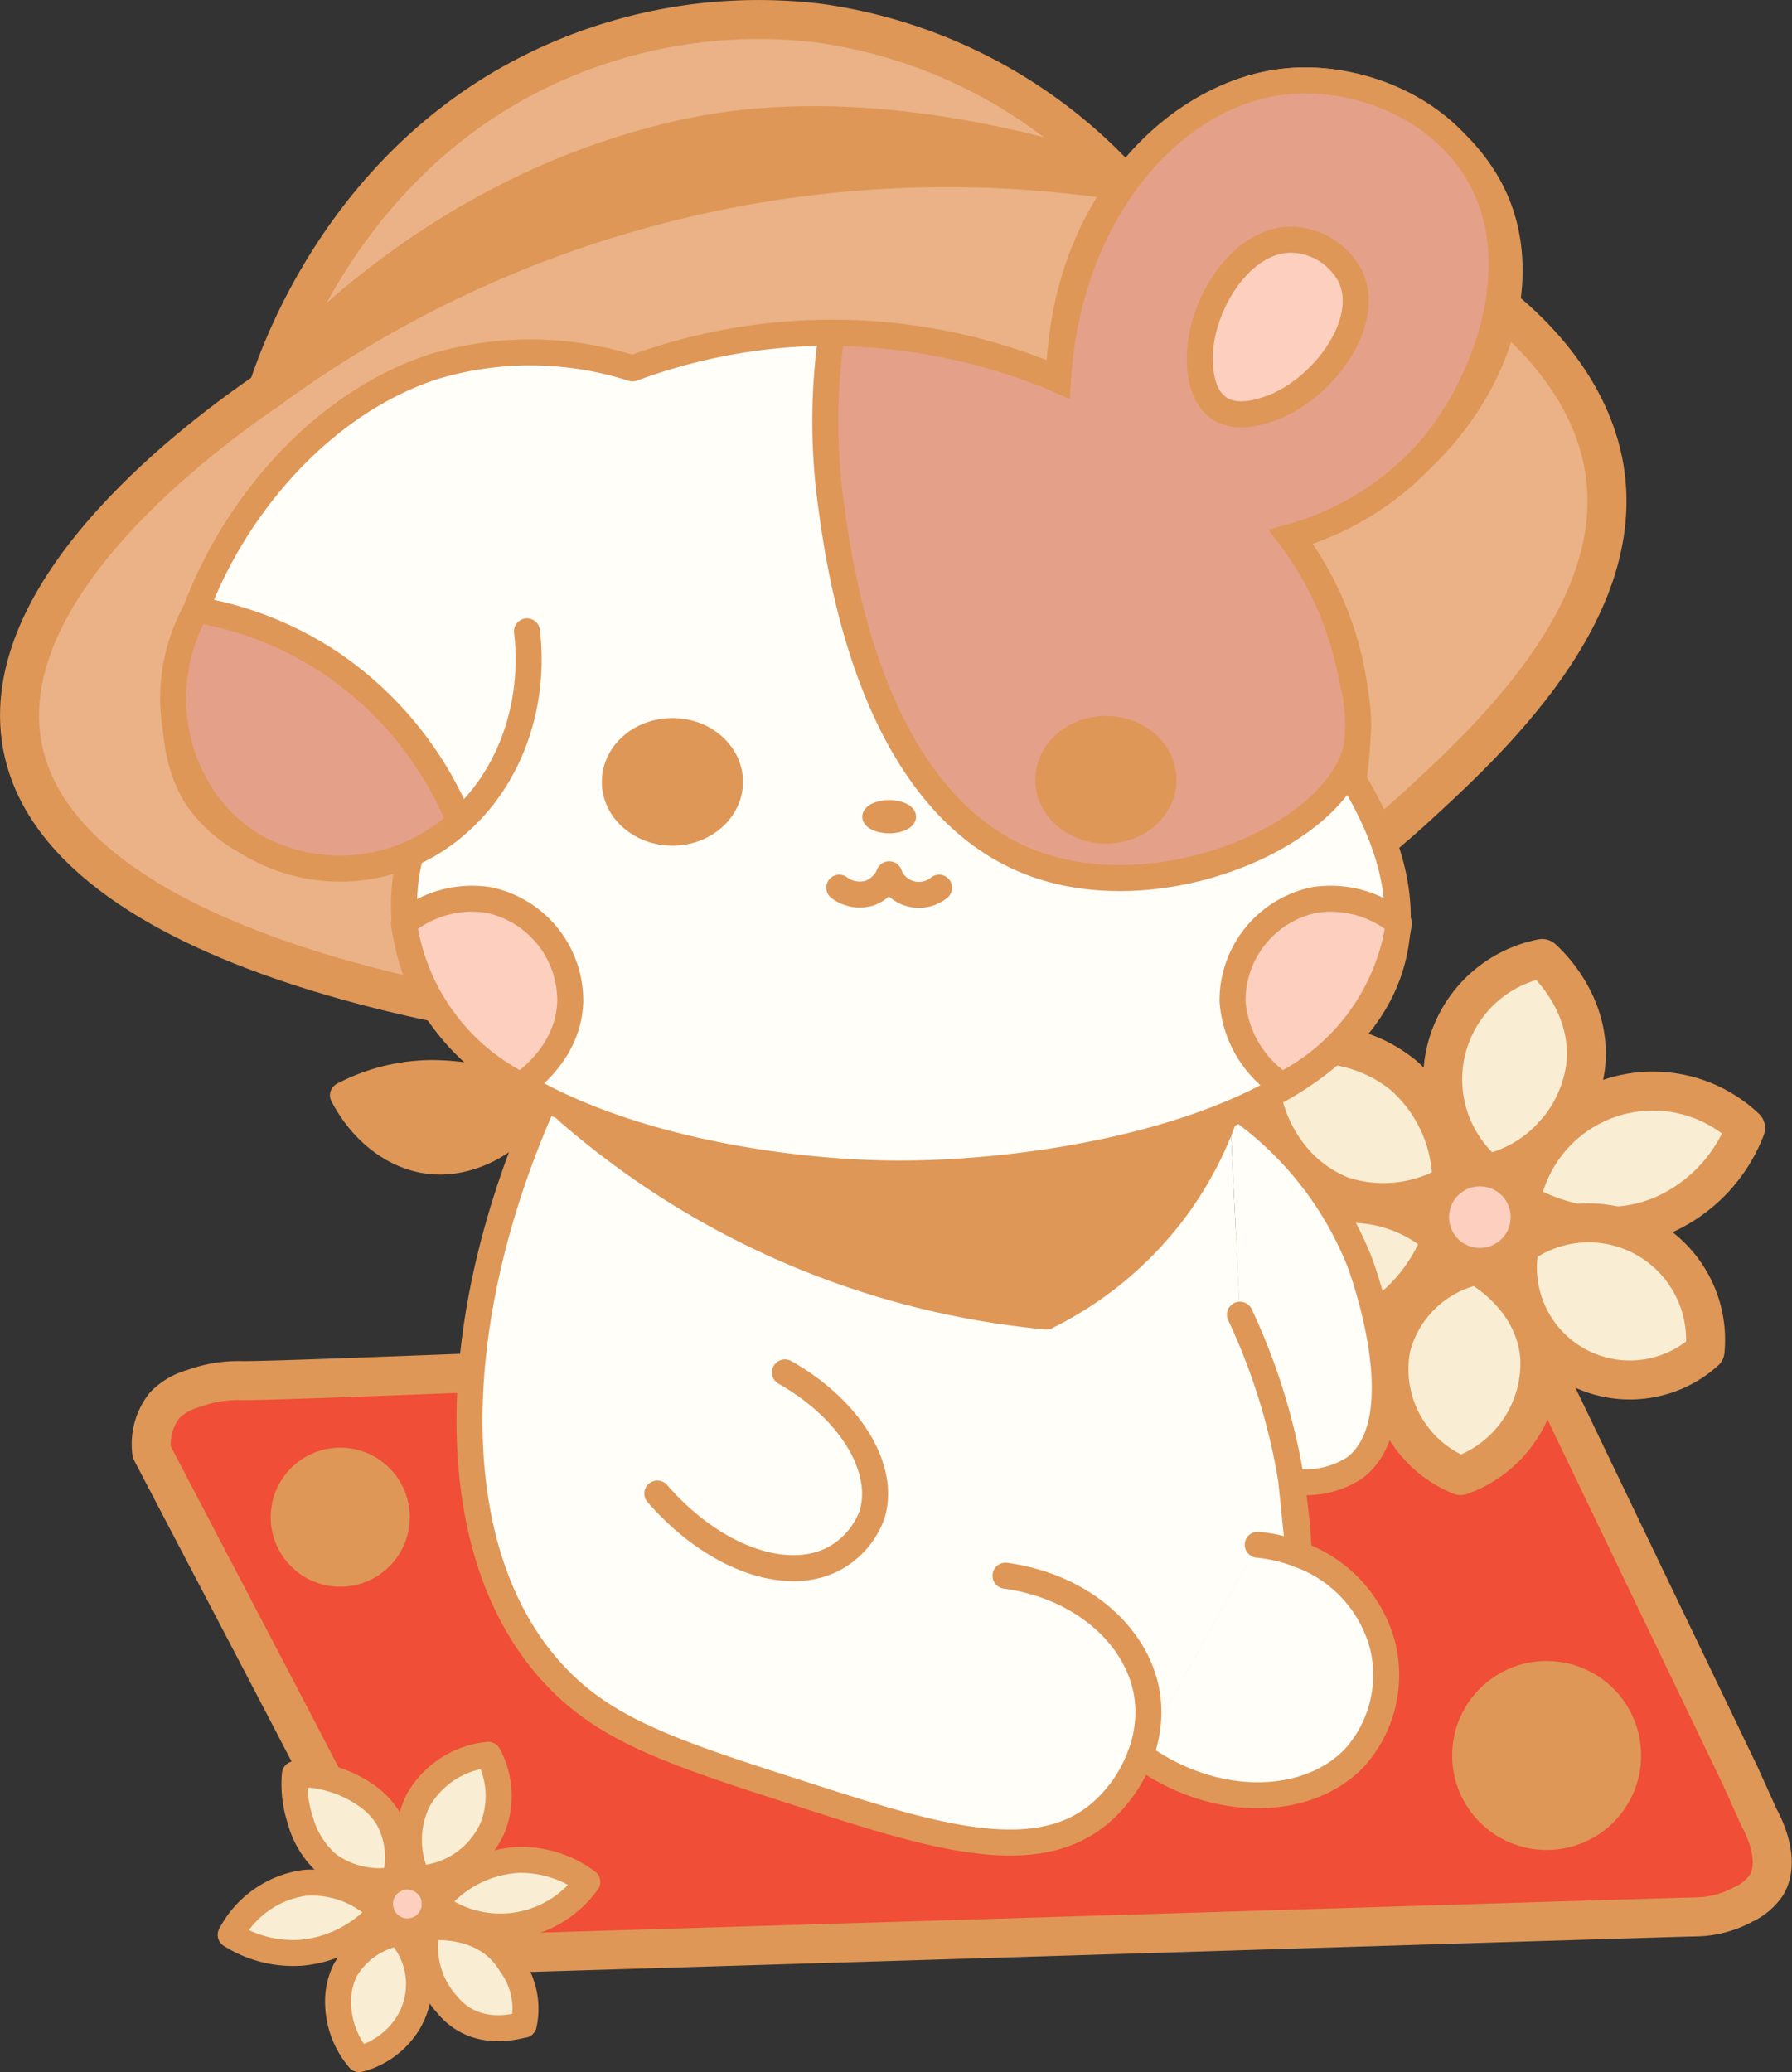 <svg xmlns="http://www.w3.org/2000/svg" viewBox="0 0 137.89 159.41"><rect x="0" y="0" width="137.89" height="159.41" fill="#333333" stroke="none"/><defs><style>.cls-1,.cls-12,.cls-13,.cls-7{fill:#df9757;}.cls-1,.cls-10,.cls-11,.cls-12,.cls-13,.cls-15,.cls-2,.cls-3,.cls-4,.cls-6,.cls-9{stroke:#de9757;}.cls-1,.cls-10,.cls-15,.cls-2,.cls-3,.cls-4,.cls-6,.cls-9{stroke-linecap:round;stroke-linejoin:round;}.cls-1,.cls-10,.cls-11,.cls-12,.cls-15,.cls-4,.cls-6{stroke-width:2px;}.cls-2{fill:#f04e36;}.cls-2,.cls-3,.cls-9{stroke-width:3px;}.cls-15,.cls-3{fill:#f9eed3;}.cls-4{fill:#fccfbf;}.cls-10,.cls-5{fill:#fffef9;}.cls-6,.cls-9{fill:none;}.cls-8{fill:#eab286;}.cls-11{fill:#e4a088;}.cls-11,.cls-12,.cls-13{stroke-miterlimit:10;}.cls-14{fill:#de9757;}</style></defs><g id="Layer_2" data-name="Layer 2"><g id="Layer_2-2" data-name="Layer 2"><path class="cls-1" d="M40.5,85c-.3-1.76-4.74-2.45-7.3-2.45a14.93,14.93,0,0,0-6.81,1.71c1.63,3.13,4.49,5.12,7.49,5.1C37.32,89.36,40.79,86.7,40.5,85Z"/><path class="cls-2" d="M36.92,150.32a7.3,7.3,0,0,1-3.64-.5c-2.72-1.18-4-4-4.43-4.92-2-4.33-8.46-16.52-17.18-33.21a4.84,4.84,0,0,1,1-3.58,4.93,4.93,0,0,1,2.22-1.29,10,10,0,0,1,3.69-.61c2.5.08,41-1.51,94.56-3.79a10.19,10.19,0,0,1,2,.28,6.16,6.16,0,0,1,2.33.87,5.35,5.35,0,0,1,1.89,2.77l14.54,30.26,1.48,3.28c.12.21,1.79,3.18.51,5.19a4.41,4.41,0,0,1-1.77,1.45,7.83,7.83,0,0,1-3.67.95C128,147.52,89.6,148.73,36.92,150.32Z"/><path class="cls-3" d="M113.64,97.33a8.69,8.69,0,0,0-6.6,6.31,8.83,8.83,0,0,0,5.35,9.88,9.17,9.17,0,0,0,6.09-9.11C118.11,99.8,113.94,97.49,113.64,97.33Z"/><path class="cls-3" d="M110.94,95.26a10.43,10.43,0,0,0-17.38,6.86,13.12,13.12,0,0,0,11.07.16A12.75,12.75,0,0,0,110.94,95.26Z"/><path class="cls-3" d="M111.71,91.07A11,11,0,0,0,108,82.73a10.72,10.72,0,0,0-11.09-1.49,11,11,0,0,0,2,7.35A9.64,9.64,0,0,0,103.23,92,10.29,10.29,0,0,0,111.71,91.07Z"/><path class="cls-3" d="M114.41,90.31A9.84,9.84,0,0,0,122,82.12c.59-4.83-3-8.09-3.33-8.38a9.47,9.47,0,0,0-4.25,16.57Z"/><path class="cls-3" d="M117,92.44c.44.28,5.4,3.36,10.92,1.06a12,12,0,0,0,6.4-6.72A10.36,10.36,0,0,0,117,92.44Z"/><path class="cls-3" d="M116.93,95.81a8.65,8.65,0,0,0,14.27,8.13,9,9,0,0,0-14.27-8.13Z"/><path class="cls-4" d="M117.2,94.16a3.37,3.37,0,1,1-2.79-3.85A3.36,3.36,0,0,1,117.2,94.16Z"/><path class="cls-5" d="M106.39,126.59a9.55,9.55,0,0,1-2.12,8.59c-3.48,3.73-10.59,4.13-16.52-.13l9-16.21a11.59,11.59,0,0,1,3.16.75A10.23,10.23,0,0,1,106.39,126.59Z"/><path class="cls-5" d="M104.61,97.05c.2.54,4.51,12.19-.38,15.87a6.82,6.82,0,0,1-4.87,1c-.17-1.11-.4-2.28-.69-3.48a47.82,47.82,0,0,0-3.26-9.31L94.6,84.77A26.46,26.46,0,0,1,104.61,97.05Z"/><path class="cls-5" d="M99.94,119.59l-.58-5.66A47.46,47.46,0,0,1,99.94,119.59Z"/><path class="cls-5" d="M87.74,135.05a10.8,10.8,0,0,1-3.22,4.55c-5,4.07-12.82,1.62-22.13-1.36-10-3.21-15.21-4.87-19.25-8.89C34,120.24,34,102.21,41.94,84.51l52.66.26.81,16.37a47.82,47.82,0,0,1,3.26,9.31c.29,1.2.52,2.37.69,3.48l.58,5.66a11.59,11.59,0,0,0-3.16-.75l-9,16.21Z"/><path class="cls-6" d="M95.41,101.14a47.82,47.82,0,0,1,3.26,9.31c.29,1.2.52,2.37.69,3.48a47.46,47.46,0,0,1,.58,5.66l-.58-5.66a6.82,6.82,0,0,0,4.87-1c4.89-3.68.58-15.33.38-15.87a26.46,26.46,0,0,0-10-12.28"/><path class="cls-6" d="M96.78,118.84a11.59,11.59,0,0,1,3.16.75,10.23,10.23,0,0,1,6.45,7,9.55,9.55,0,0,1-2.12,8.59c-3.48,3.73-10.59,4.13-16.52-.13"/><path class="cls-6" d="M94.6,84.77l-52.66-.26c-7.95,17.7-7.93,35.73,1.2,44.84,4,4,9.22,5.68,19.25,8.89,9.31,3,17.18,5.43,22.13,1.36a10.8,10.8,0,0,0,3.22-4.55,9.24,9.24,0,0,0,.53-4.64c-.7-4.53-5-8.38-10.9-9.19"/><path class="cls-6" d="M60.4,105.58c5.28,3,7.78,7.63,6.68,11A6.31,6.31,0,0,1,64,120c-3.65,1.77-9.14-.19-13.42-5.1"/><path class="cls-7" d="M84.69,13.69A88.44,88.44,0,0,0,20.6,30C24,26,35.27,14.42,53,10.62,66.35,7.78,80.53,12,85.9,13.74,85.5,13.71,85.1,13.7,84.69,13.69Z"/><path class="cls-8" d="M85.9,13.74C80.53,12,66.35,7.78,53,10.62,35.27,14.42,24,26,20.6,30c1-3,6.06-17.61,21.14-24.76A38.84,38.84,0,0,1,63,1.78a38.9,38.9,0,0,1,23.12,12Z"/><path class="cls-8" d="M123.44,36c1.88,11.16-9.06,21.15-14.74,26.35C88.09,81.13,60.77,80.11,52.86,79.69,37.8,78.89,4,73.35,1.63,56.85-.06,44.94,15.54,33.48,20.6,30A88.44,88.44,0,0,1,84.69,13.69c.41,0,.81,0,1.21.05l.24.08-.07-.08C106.6,14.73,121.5,24.55,123.44,36Z"/><path class="cls-8" d="M86.07,13.74l.07.08-.24-.08Z"/><path class="cls-9" d="M86.14,13.82l-.07-.08A38.9,38.9,0,0,0,63,1.78,38.84,38.84,0,0,0,41.74,5.24C26.66,12.39,21.58,27,20.6,30"/><path class="cls-9" d="M20.6,30A88.44,88.44,0,0,1,84.69,13.69"/><path class="cls-9" d="M84.69,13.69c.41,0,.81,0,1.21.05h.17c20.53,1,35.43,10.81,37.37,22.24,1.88,11.16-9.06,21.15-14.74,26.35C88.09,81.13,60.77,80.11,52.86,79.69,37.8,78.89,4,73.35,1.63,56.85-.06,44.94,15.54,33.48,20.6,30"/><path class="cls-9" d="M86.14,13.82l-.24-.08C80.53,12,66.35,7.78,53,10.62,35.27,14.42,24,26,20.6,30"/><path class="cls-1" d="M43.67,85.48a65.28,65.28,0,0,0,36.85,15.8A27.68,27.68,0,0,0,90.3,93.2a27.3,27.3,0,0,0,4.3-8.43"/><path class="cls-10" d="M31.63,65.57a15.39,15.39,0,0,0,0,8.08c3.58,12.46,24.67,16.51,37,16.63,12.56.12,35.39-3.65,38.56-16.63,1.18-4.84-.67-9.72-3.06-13.66a23.79,23.79,0,0,0,.27-5.57,25,25,0,0,0-5-13.1c13.25-4.61,19.14-17,15.88-25.43-2.26-5.84-8.93-9.83-15.15-9.7-9.36.2-18.52,9.75-18.61,23a44.32,44.32,0,0,0-32.85-.85,25.76,25.76,0,0,0-15.31-.13C18.68,33,9.55,52.82,15.19,61.39c3,4.48,10.47,6.65,16.44,4.18s9.8-9.4,8.92-17"/><path class="cls-11" d="M104.37,57.6c-1.63,6.66-14.8,12.34-24.56,8.93C67.1,62.09,64.61,43.77,63.94,38.8A47,47,0,0,1,64,25.61a45.92,45.92,0,0,1,15.41,2.8c.7.25,1.37.52,2,.8.77-12.64,8.6-21.93,17.37-22.93,5-.57,11.09,1.48,14.38,6.15,4.88,6.93,1.43,16.5-2.73,21.68a22.07,22.07,0,0,1-11.14,7.21,25.82,25.82,0,0,1,4.76,11A13.06,13.06,0,0,1,104.37,57.6Z"/><path class="cls-11" d="M15.1,46.9a26.71,26.71,0,0,1,10.49,4.2,27.25,27.25,0,0,1,9.78,12.1,13.5,13.5,0,0,1-16.13,1.71C13.58,61.31,11.52,53.35,15.1,46.9Z"/><ellipse class="cls-12" cx="51.74" cy="60.15" rx="4.43" ry="3.91"/><ellipse class="cls-12" cx="85.1" cy="59.99" rx="4.43" ry="3.91"/><ellipse class="cls-13" cx="68.42" cy="62.83" rx="1.57" ry="0.78"/><path class="cls-6" d="M64.58,68.29a2.63,2.63,0,0,0,2.29.43,2.58,2.58,0,0,0,1.55-1.46"/><path class="cls-6" d="M72.26,68.29a2.46,2.46,0,0,1-3.84-1"/><path class="cls-4" d="M93.78,31.38c-1.4-1-1.44-3-1.45-3.74-.08-4,3.17-9.41,7.24-9.19a5.25,5.25,0,0,1,4.33,2.8c1.73,3.6-2.22,8.8-6.19,10.18C97,31.67,95.15,32.32,93.78,31.38Z"/><path class="cls-4" d="M43.88,77c-.08,4-3.49,6.3-3.8,6.5a16.66,16.66,0,0,1-9-12.47,8.23,8.23,0,0,1,6.53-1.79A7.91,7.91,0,0,1,43.88,77Z"/><path class="cls-4" d="M94.84,77a8.5,8.5,0,0,0,3.8,6.5,16.66,16.66,0,0,0,9-12.47,8.23,8.23,0,0,0-6.53-1.79A7.91,7.91,0,0,0,94.84,77Z"/><circle class="cls-14" cx="119.01" cy="135.05" r="7.27"/><circle class="cls-14" cx="26.18" cy="116.72" r="5.35"/><path class="cls-4" d="M33.3,147.27a2.11,2.11,0,1,1-1.16-2.75A2.11,2.11,0,0,1,33.3,147.27Z"/><path class="cls-15" d="M30.68,148.7a6,6,0,0,0-4.11,2.86,5.46,5.46,0,0,0-.55,2.71,6.8,6.8,0,0,0,1.62,4.14,6.27,6.27,0,0,0,3.63-2.57,5.75,5.75,0,0,0-.59-7.14Z"/><path class="cls-15" d="M29.33,147.06a7.47,7.47,0,0,0-5.89-2.21,7.62,7.62,0,0,0-5.69,4,9,9,0,0,0,5.51,1.37A9.24,9.24,0,0,0,29.33,147.06Z"/><path class="cls-15" d="M30.38,144.61a6.26,6.26,0,0,0-.54-4.77A5.91,5.91,0,0,0,28,138a9.06,9.06,0,0,0-5.31-1.51A8.74,8.74,0,0,0,23.1,140a6.87,6.87,0,0,0,2.1,3.4A6.66,6.66,0,0,0,30.38,144.61Z"/><path class="cls-15" d="M32.14,144.52a6.57,6.57,0,0,0,5.8-4,6.67,6.67,0,0,0-.37-5.52,7,7,0,0,0-5.37,3.46A6.86,6.86,0,0,0,32.14,144.52Z"/><path class="cls-15" d="M33.45,146.48a8.23,8.23,0,0,0,11.74-1.7,8.52,8.52,0,0,0-5.44-1.69A8.77,8.77,0,0,0,33.45,146.48Z"/><path class="cls-15" d="M32.9,148.24a6.58,6.58,0,0,0,1.53,6c2.24,2.7,5.54,1.55,5.87,1.53a5.77,5.77,0,0,0-1-4.67C37.34,147.82,33.36,148.29,32.9,148.24Z"/></g></g></svg>